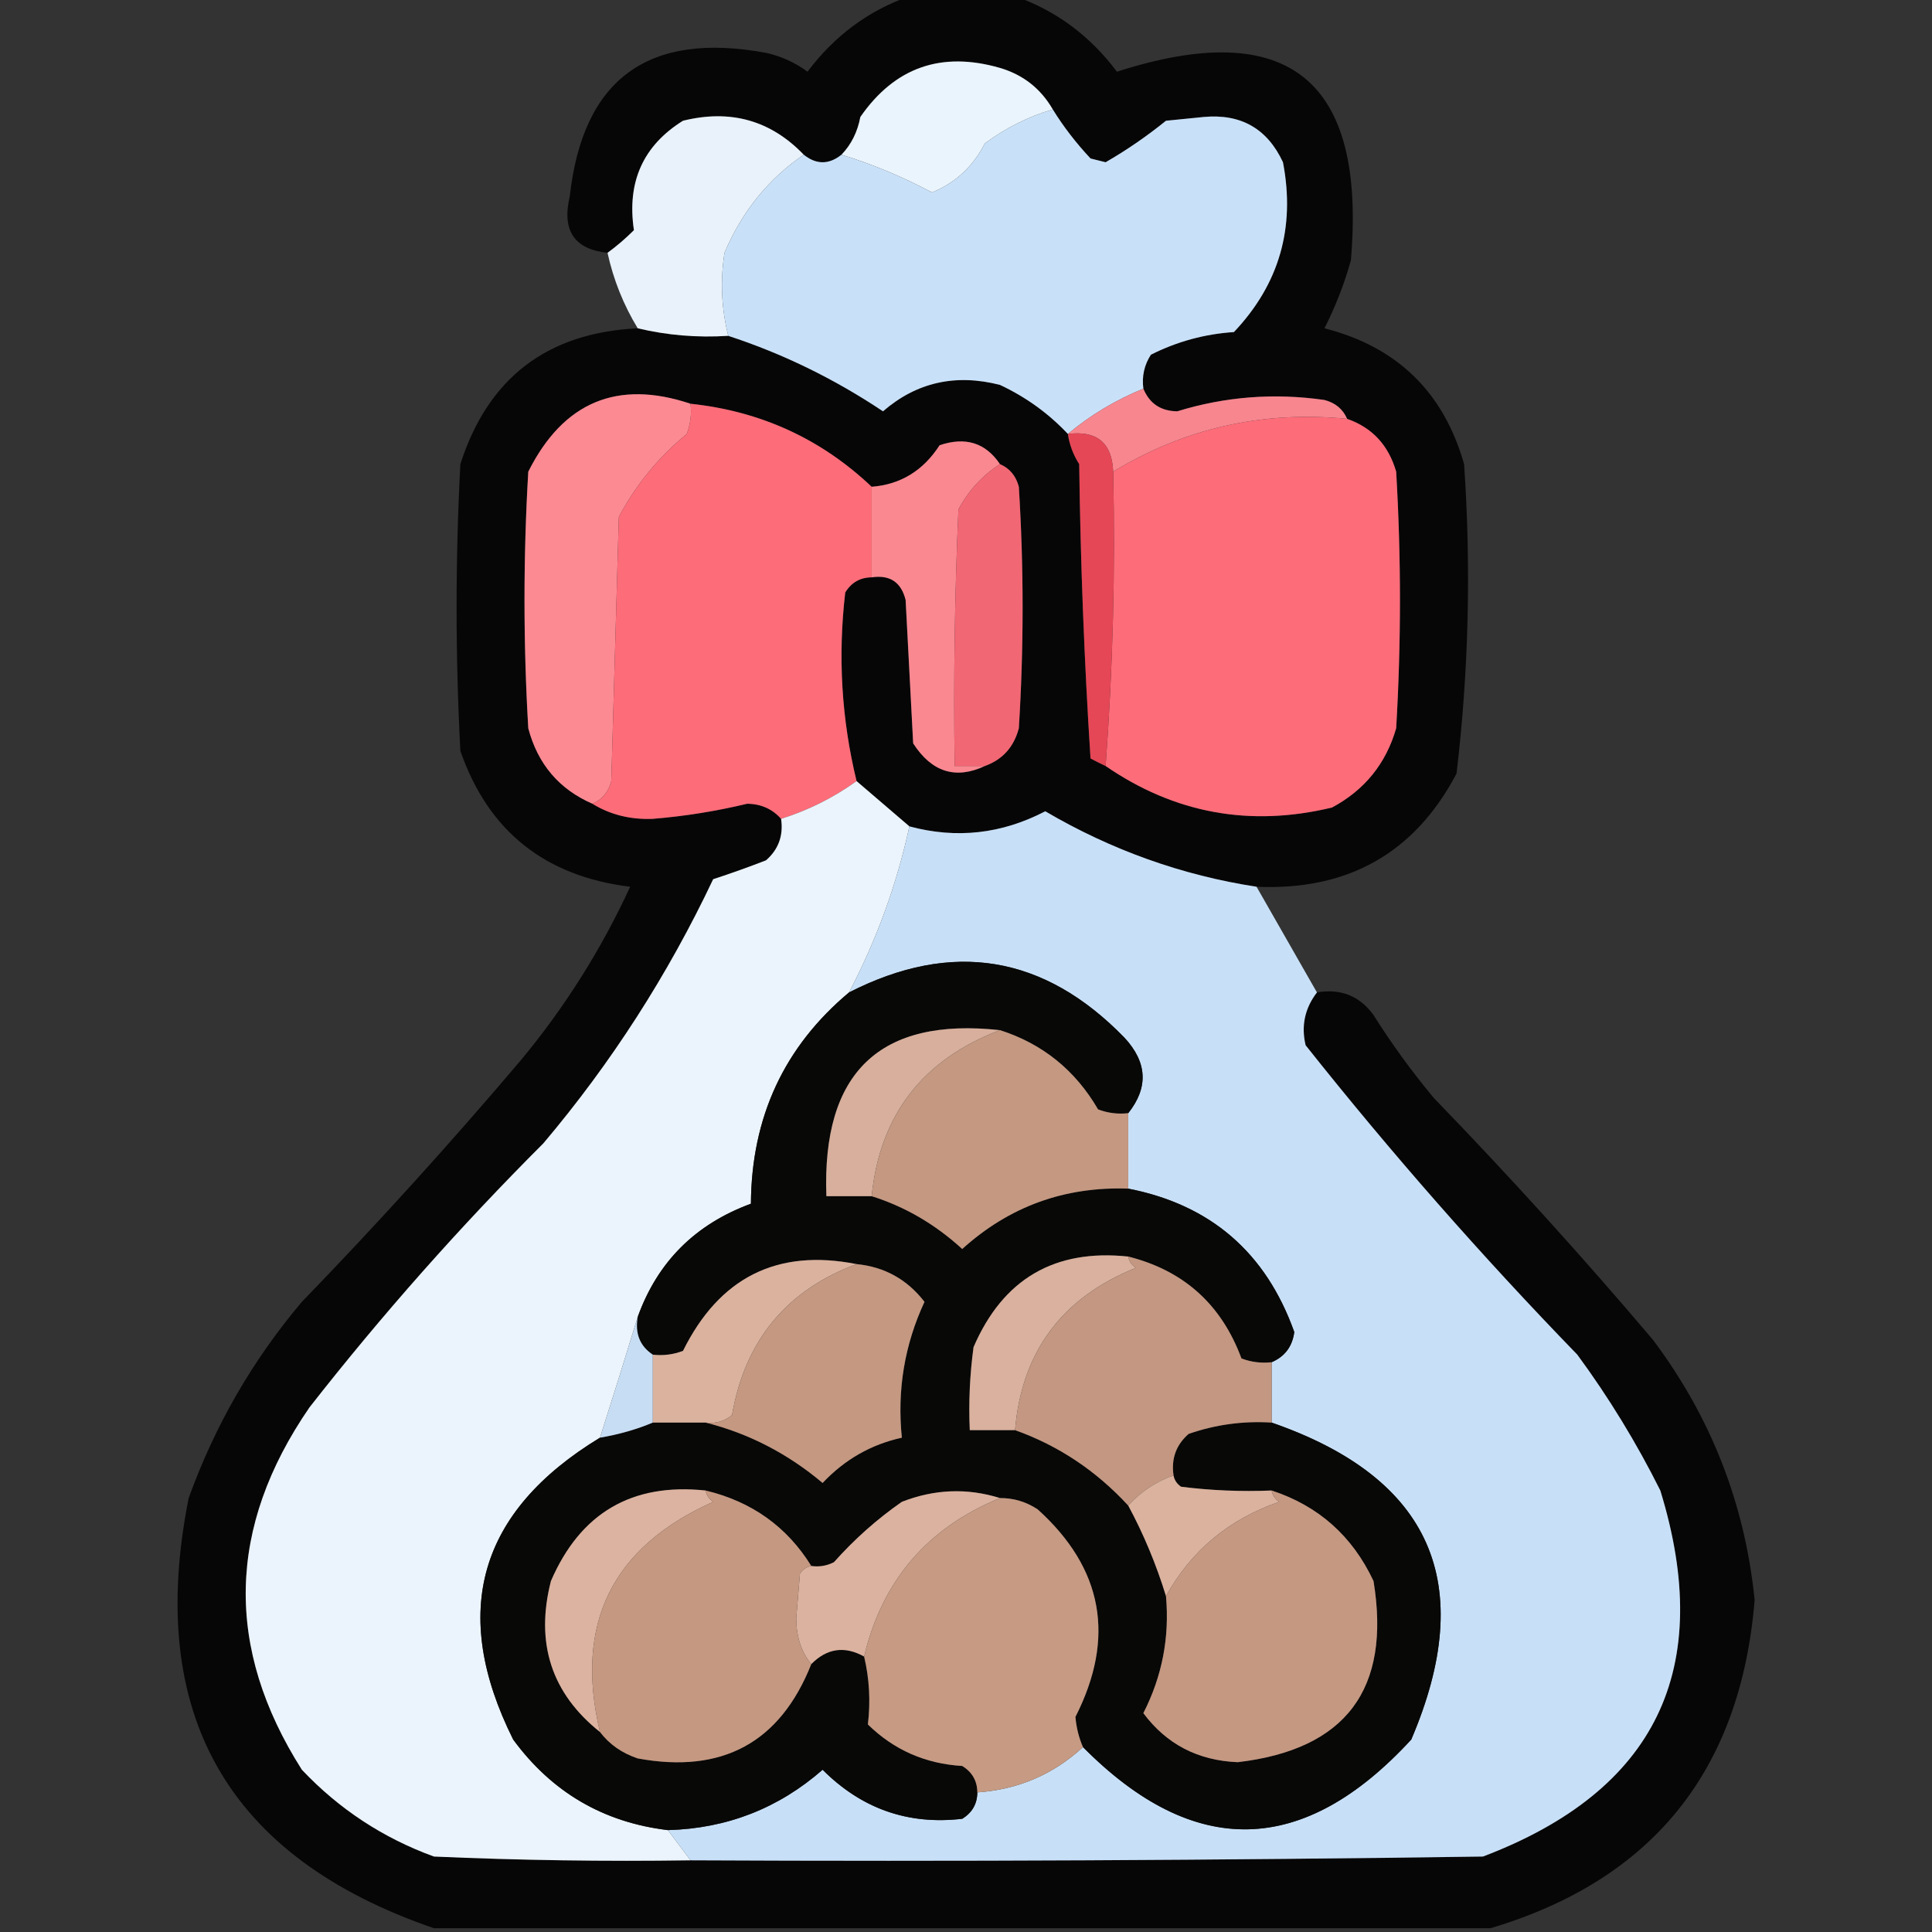 <?xml version="1.0" encoding="UTF-8"?>
<!DOCTYPE svg PUBLIC "-//W3C//DTD SVG 1.1//EN" "http://www.w3.org/Graphics/SVG/1.1/DTD/svg11.dtd">
<svg xmlns="http://www.w3.org/2000/svg" version="1.1" width="256px" height="256px" style="shape-rendering:geometricPrecision; text-rendering:geometricPrecision; image-rendering:optimizeQuality; fill-rule:evenodd; clip-rule:evenodd" xmlns:xlink="http://www.w3.org/1999/xlink">
<rect width="100%" height="100%" fill="#333333" stroke="none"/>
<g><path style="opacity:0.951" fill="#060506" d="M 120.5,-0.5 C 125.167,-0.5 129.833,-0.5 134.5,-0.5C 139.921,1.397 144.421,4.731 148,9.5C 170.712,2.199 181.045,10.532 179,34.5C 178.127,37.618 176.961,40.618 175.5,43.5C 185.125,45.959 191.292,51.959 194,61.5C 194.945,75.236 194.612,88.903 193,102.5C 187.456,113.029 178.623,118.029 166.5,117.5C 156.619,115.982 147.286,112.649 138.5,107.5C 132.73,110.509 126.73,111.175 120.5,109.5C 118.167,107.5 115.833,105.5 113.5,103.5C 111.506,95.303 111.006,86.97 112,78.5C 112.816,77.177 113.983,76.511 115.5,76.5C 117.911,76.137 119.411,77.137 120,79.5C 120.333,85.833 120.667,92.167 121,98.5C 123.457,102.31 126.623,103.31 130.5,101.5C 132.844,100.653 134.344,98.986 135,96.5C 135.667,85.833 135.667,75.167 135,64.5C 134.623,63.058 133.79,62.058 132.5,61.5C 130.593,58.668 127.927,57.834 124.5,59C 122.326,62.37 119.326,64.203 115.5,64.5C 108.801,58.153 100.801,54.486 91.5,53.5C 81.807,50.259 74.64,53.259 70,62.5C 69.333,73.833 69.333,85.167 70,96.5C 71.254,101.249 74.088,104.582 78.5,106.5C 80.848,107.952 83.514,108.618 86.5,108.5C 90.717,108.157 94.883,107.49 99,106.5C 100.833,106.519 102.333,107.185 103.5,108.5C 103.822,110.722 103.155,112.556 101.5,114C 99.195,114.895 96.862,115.729 94.5,116.5C 88.496,129.186 80.996,140.853 72,151.5C 60.923,162.572 50.59,174.239 41,186.5C 30.089,202.367 29.755,218.367 40,234.5C 44.925,239.713 50.759,243.546 57.5,246C 68.828,246.5 80.162,246.667 91.5,246.5C 126.502,246.667 161.502,246.5 196.5,246C 219.438,237.289 227.271,221.122 220,197.5C 216.835,191.166 213.169,185.166 209,179.5C 196.294,166.396 184.294,152.729 173,138.5C 172.391,135.935 172.891,133.601 174.5,131.5C 177.652,130.959 180.152,131.959 182,134.5C 184.422,138.344 187.089,142.01 190,145.5C 200.036,155.868 209.703,166.534 219,177.5C 226.705,187.743 231.205,199.243 232.5,212C 230.65,234.591 218.983,249.091 197.5,255.5C 150.833,255.5 104.167,255.5 57.5,255.5C 30.129,246.106 19.296,227.106 25,198.5C 28.471,188.885 33.471,180.218 40,172.5C 50.036,162.132 59.703,151.466 69,140.5C 74.822,133.5 79.655,125.834 83.5,117.5C 72.189,116.113 64.689,110.113 61,99.5C 60.333,86.833 60.333,74.167 61,61.5C 64.657,50.084 72.49,44.084 84.5,43.5C 88.4,44.43 92.4,44.763 96.5,44.5C 103.717,46.858 110.55,50.191 117,54.5C 121.439,50.658 126.605,49.491 132.5,51C 135.938,52.611 138.938,54.777 141.5,57.5C 141.709,58.922 142.209,60.255 143,61.5C 143.167,74.513 143.667,87.513 144.5,100.5C 145.183,100.863 145.85,101.196 146.5,101.5C 155.641,107.783 165.641,109.616 176.5,107C 180.817,104.685 183.65,101.185 185,96.5C 185.667,85.167 185.667,73.833 185,62.5C 183.988,58.992 181.822,56.658 178.5,55.5C 177.942,54.21 176.942,53.377 175.5,53C 168.852,52.043 162.352,52.543 156,54.5C 153.817,54.478 152.317,53.478 151.5,51.5C 151.286,49.856 151.62,48.356 152.5,47C 155.957,45.257 159.623,44.257 163.5,44C 169.496,37.672 171.663,30.172 170,21.5C 167.929,17.047 164.429,15.047 159.5,15.5C 157.833,15.667 156.167,15.833 154.5,16C 151.946,18.063 149.28,19.897 146.5,21.5C 145.833,21.333 145.167,21.167 144.5,21C 142.563,18.929 140.896,16.762 139.5,14.5C 137.905,11.74 135.572,9.907 132.5,9C 124.726,6.757 118.559,8.923 114,15.5C 113.626,17.491 112.793,19.158 111.5,20.5C 109.833,21.833 108.167,21.833 106.5,20.5C 102.126,15.945 96.793,14.445 90.5,16C 85.212,19.292 83.046,24.125 84,30.5C 82.855,31.636 81.688,32.636 80.5,33.5C 76.089,33.035 74.422,30.535 75.5,26C 77.228,10.45 85.895,4.116 101.5,7C 103.519,7.45 105.352,8.283 107,9.5C 110.579,4.731 115.079,1.397 120.5,-0.5 Z"/></g>
<g><path style="opacity:1" fill="#eaf4fc" d="M 139.5,14.5 C 136.324,15.421 133.324,16.921 130.5,19C 128.942,22.059 126.609,24.226 123.5,25.5C 119.59,23.424 115.59,21.758 111.5,20.5C 112.793,19.158 113.626,17.491 114,15.5C 118.559,8.923 124.726,6.757 132.5,9C 135.572,9.907 137.905,11.74 139.5,14.5 Z"/></g>
<g><path style="opacity:1" fill="#e9f2fa" d="M 106.5,20.5 C 101.812,23.707 98.312,28.04 96,33.5C 95.421,37.203 95.588,40.869 96.5,44.5C 92.4,44.763 88.4,44.43 84.5,43.5C 82.609,40.386 81.276,37.053 80.5,33.5C 81.688,32.636 82.855,31.636 84,30.5C 83.046,24.125 85.212,19.292 90.5,16C 96.793,14.445 102.126,15.945 106.5,20.5 Z"/></g>
<g><path style="opacity:1" fill="#c9e1f8" d="M 139.5,14.5 C 140.896,16.762 142.563,18.929 144.5,21C 145.167,21.167 145.833,21.333 146.5,21.5C 149.28,19.897 151.946,18.063 154.5,16C 156.167,15.833 157.833,15.667 159.5,15.5C 164.429,15.047 167.929,17.047 170,21.5C 171.663,30.172 169.496,37.672 163.5,44C 159.623,44.257 155.957,45.257 152.5,47C 151.62,48.356 151.286,49.856 151.5,51.5C 147.799,53.012 144.466,55.012 141.5,57.5C 138.938,54.777 135.938,52.611 132.5,51C 126.605,49.491 121.439,50.658 117,54.5C 110.55,50.191 103.717,46.858 96.5,44.5C 95.588,40.869 95.421,37.203 96,33.5C 98.312,28.04 101.812,23.707 106.5,20.5C 108.167,21.833 109.833,21.833 111.5,20.5C 115.59,21.758 119.59,23.424 123.5,25.5C 126.609,24.226 128.942,22.059 130.5,19C 133.324,16.921 136.324,15.421 139.5,14.5 Z"/></g>
<g><path style="opacity:1" fill="#fc8a93" d="M 91.5,53.5 C 91.657,54.873 91.49,56.207 91,57.5C 87.243,60.586 84.243,64.252 82,68.5C 81.667,80.167 81.333,91.833 81,103.5C 80.623,104.942 79.79,105.942 78.5,106.5C 74.088,104.582 71.254,101.249 70,96.5C 69.333,85.167 69.333,73.833 70,62.5C 74.64,53.259 81.807,50.259 91.5,53.5 Z"/></g>
<g><path style="opacity:1" fill="#f7868f" d="M 151.5,51.5 C 152.317,53.478 153.817,54.478 156,54.5C 162.352,52.543 168.852,52.043 175.5,53C 176.942,53.377 177.942,54.21 178.5,55.5C 167.31,54.403 156.976,56.736 147.5,62.5C 147.349,58.686 145.349,57.019 141.5,57.5C 144.466,55.012 147.799,53.012 151.5,51.5 Z"/></g>
<g><path style="opacity:1" fill="#fd6c79" d="M 91.5,53.5 C 100.801,54.486 108.801,58.153 115.5,64.5C 115.5,68.5 115.5,72.5 115.5,76.5C 113.983,76.511 112.816,77.177 112,78.5C 111.006,86.97 111.506,95.303 113.5,103.5C 110.45,105.692 107.117,107.358 103.5,108.5C 102.333,107.185 100.833,106.519 99,106.5C 94.883,107.49 90.717,108.157 86.5,108.5C 83.514,108.618 80.848,107.952 78.5,106.5C 79.79,105.942 80.623,104.942 81,103.5C 81.333,91.833 81.667,80.167 82,68.5C 84.243,64.252 87.243,60.586 91,57.5C 91.49,56.207 91.657,54.873 91.5,53.5 Z"/></g>
<g><path style="opacity:1" fill="#fd6c79" d="M 178.5,55.5 C 181.822,56.658 183.988,58.992 185,62.5C 185.667,73.833 185.667,85.167 185,96.5C 183.65,101.185 180.817,104.685 176.5,107C 165.641,109.616 155.641,107.783 146.5,101.5C 147.463,88.549 147.796,75.549 147.5,62.5C 156.976,56.736 167.31,54.403 178.5,55.5 Z"/></g>
<g><path style="opacity:1" fill="#e54756" d="M 141.5,57.5 C 145.349,57.019 147.349,58.686 147.5,62.5C 147.796,75.549 147.463,88.549 146.5,101.5C 145.85,101.196 145.183,100.863 144.5,100.5C 143.667,87.513 143.167,74.513 143,61.5C 142.209,60.255 141.709,58.922 141.5,57.5 Z"/></g>
<g><path style="opacity:1" fill="#fa8891" d="M 132.5,61.5 C 130.164,63.004 128.331,65.004 127,67.5C 126.5,78.828 126.333,90.162 126.5,101.5C 127.833,101.5 129.167,101.5 130.5,101.5C 126.623,103.31 123.457,102.31 121,98.5C 120.667,92.167 120.333,85.833 120,79.5C 119.411,77.137 117.911,76.137 115.5,76.5C 115.5,72.5 115.5,68.5 115.5,64.5C 119.326,64.203 122.326,62.37 124.5,59C 127.927,57.834 130.593,58.668 132.5,61.5 Z"/></g>
<g><path style="opacity:1" fill="#f26774" d="M 132.5,61.5 C 133.79,62.058 134.623,63.058 135,64.5C 135.667,75.167 135.667,85.833 135,96.5C 134.344,98.986 132.844,100.653 130.5,101.5C 129.167,101.5 127.833,101.5 126.5,101.5C 126.333,90.162 126.5,78.828 127,67.5C 128.331,65.004 130.164,63.004 132.5,61.5 Z"/></g>
<g><path style="opacity:1" fill="#ebf4fc" d="M 113.5,103.5 C 115.833,105.5 118.167,107.5 120.5,109.5C 118.826,117.187 116.16,124.52 112.5,131.5C 103.904,138.7 99.57,148.033 99.5,159.5C 92.123,162.211 87.123,167.211 84.5,174.5C 82.901,179.738 81.234,185.071 79.5,190.5C 63.407,200.281 59.574,213.614 68,230.5C 73.119,237.475 79.953,241.475 88.5,242.5C 89.5,243.833 90.5,245.167 91.5,246.5C 80.162,246.667 68.828,246.5 57.5,246C 50.759,243.546 44.925,239.713 40,234.5C 29.755,218.367 30.089,202.367 41,186.5C 50.59,174.239 60.923,162.572 72,151.5C 80.996,140.853 88.496,129.186 94.5,116.5C 96.862,115.729 99.195,114.895 101.5,114C 103.155,112.556 103.822,110.722 103.5,108.5C 107.117,107.358 110.45,105.692 113.5,103.5 Z"/></g>
<g><path style="opacity:0.999" fill="#c8e0f7" d="M 166.5,117.5 C 169.167,122.167 171.833,126.833 174.5,131.5C 172.891,133.601 172.391,135.935 173,138.5C 184.294,152.729 196.294,166.396 209,179.5C 213.169,185.166 216.835,191.166 220,197.5C 227.271,221.122 219.438,237.289 196.5,246C 161.502,246.5 126.502,246.667 91.5,246.5C 90.5,245.167 89.5,243.833 88.5,242.5C 96.32,242.284 103.153,239.617 109,234.5C 114.16,239.669 120.327,241.836 127.5,241C 128.823,240.184 129.489,239.017 129.5,237.5C 134.908,237.127 139.575,235.127 143.5,231.5C 158.223,246.356 172.723,246.022 187,230.5C 195.83,209.831 189.663,195.831 168.5,188.5C 168.5,185.833 168.5,183.167 168.5,180.5C 170.246,179.751 171.246,178.417 171.5,176.5C 167.736,165.962 160.402,159.629 149.5,157.5C 149.5,154.167 149.5,150.833 149.5,147.5C 152.196,144.103 152.029,140.77 149,137.5C 138.337,126.529 126.171,124.529 112.5,131.5C 116.16,124.52 118.826,117.187 120.5,109.5C 126.73,111.175 132.73,110.509 138.5,107.5C 147.286,112.649 156.619,115.982 166.5,117.5 Z"/></g>
<g><path style="opacity:1" fill="#080807" d="M 149.5,147.5 C 148.127,147.657 146.793,147.49 145.5,147C 142.479,141.806 138.146,138.306 132.5,136.5C 116.568,134.759 108.901,142.092 109.5,158.5C 111.5,158.5 113.5,158.5 115.5,158.5C 119.932,159.896 123.932,162.23 127.5,165.5C 133.722,159.87 141.055,157.203 149.5,157.5C 160.402,159.629 167.736,165.962 171.5,176.5C 171.246,178.417 170.246,179.751 168.5,180.5C 167.127,180.657 165.793,180.49 164.5,180C 161.851,172.85 156.851,168.35 149.5,166.5C 139.736,165.466 132.902,169.466 129,178.5C 128.501,182.152 128.335,185.818 128.5,189.5C 130.5,189.5 132.5,189.5 134.5,189.5C 140.255,191.555 145.255,194.888 149.5,199.5C 151.55,203.309 153.216,207.309 154.5,211.5C 154.986,216.966 153.986,222.132 151.5,227C 154.559,231.114 158.726,233.281 164,233.5C 178.34,231.82 184.34,223.82 182,209.5C 179.197,203.527 174.697,199.527 168.5,197.5C 164.486,197.666 160.486,197.499 156.5,197C 155.944,196.617 155.611,196.117 155.5,195.5C 155.178,193.278 155.845,191.444 157.5,190C 161.06,188.763 164.727,188.263 168.5,188.5C 189.663,195.831 195.83,209.831 187,230.5C 172.723,246.022 158.223,246.356 143.5,231.5C 142.957,230.258 142.623,228.925 142.5,227.5C 147.837,216.999 146.17,207.832 137.5,200C 135.975,198.991 134.308,198.491 132.5,198.5C 128.158,197.146 123.824,197.312 119.5,199C 116.203,201.295 113.203,203.962 110.5,207C 109.552,207.483 108.552,207.649 107.5,207.5C 104.28,202.3 99.614,198.967 93.5,197.5C 83.736,196.466 76.903,200.466 73,209.5C 70.903,217.707 73.07,224.374 79.5,229.5C 80.749,231.136 82.416,232.303 84.5,233C 95.707,235.067 103.374,230.901 107.5,220.5C 109.583,218.396 111.917,218.062 114.5,219.5C 115.198,222.428 115.364,225.428 115,228.5C 118.443,231.874 122.61,233.707 127.5,234C 128.823,234.816 129.489,235.983 129.5,237.5C 129.489,239.017 128.823,240.184 127.5,241C 120.327,241.836 114.16,239.669 109,234.5C 103.153,239.617 96.32,242.284 88.5,242.5C 79.953,241.475 73.119,237.475 68,230.5C 59.574,213.614 63.407,200.281 79.5,190.5C 82.01,190.073 84.343,189.407 86.5,188.5C 88.833,188.5 91.167,188.5 93.5,188.5C 99.206,189.937 104.373,192.604 109,196.5C 111.919,193.4 115.419,191.4 119.5,190.5C 118.856,184.19 119.856,178.19 122.5,172.5C 120.203,169.529 117.203,167.862 113.5,167.5C 102.996,165.419 95.329,169.252 90.5,179C 89.207,179.49 87.873,179.657 86.5,179.5C 84.787,178.365 84.12,176.698 84.5,174.5C 87.123,167.211 92.123,162.211 99.5,159.5C 99.57,148.033 103.904,138.7 112.5,131.5C 126.171,124.529 138.337,126.529 149,137.5C 152.029,140.77 152.196,144.103 149.5,147.5 Z"/></g>
<g><path style="opacity:1" fill="#d7af9c" d="M 132.5,136.5 C 122.26,140.395 116.593,147.729 115.5,158.5C 113.5,158.5 111.5,158.5 109.5,158.5C 108.901,142.092 116.568,134.759 132.5,136.5 Z"/></g>
<g><path style="opacity:1" fill="#c49881" d="M 132.5,136.5 C 138.146,138.306 142.479,141.806 145.5,147C 146.793,147.49 148.127,147.657 149.5,147.5C 149.5,150.833 149.5,154.167 149.5,157.5C 141.055,157.203 133.722,159.87 127.5,165.5C 123.932,162.23 119.932,159.896 115.5,158.5C 116.593,147.729 122.26,140.395 132.5,136.5 Z"/></g>
<g><path style="opacity:1" fill="#dab29e" d="M 113.5,167.5 C 104.21,170.963 98.71,177.63 97,187.5C 95.989,188.337 94.822,188.67 93.5,188.5C 91.167,188.5 88.833,188.5 86.5,188.5C 86.5,185.5 86.5,182.5 86.5,179.5C 87.873,179.657 89.207,179.49 90.5,179C 95.329,169.252 102.996,165.419 113.5,167.5 Z"/></g>
<g><path style="opacity:1" fill="#d9b19e" d="M 149.5,166.5 C 149.611,167.117 149.944,167.617 150.5,168C 140.717,171.938 135.383,179.105 134.5,189.5C 132.5,189.5 130.5,189.5 128.5,189.5C 128.335,185.818 128.501,182.152 129,178.5C 132.902,169.466 139.736,165.466 149.5,166.5 Z"/></g>
<g><path style="opacity:1" fill="#c39781" d="M 149.5,166.5 C 156.851,168.35 161.851,172.85 164.5,180C 165.793,180.49 167.127,180.657 168.5,180.5C 168.5,183.167 168.5,185.833 168.5,188.5C 164.727,188.263 161.06,188.763 157.5,190C 155.845,191.444 155.178,193.278 155.5,195.5C 153.147,196.34 151.147,197.674 149.5,199.5C 145.255,194.888 140.255,191.555 134.5,189.5C 135.383,179.105 140.717,171.938 150.5,168C 149.944,167.617 149.611,167.117 149.5,166.5 Z"/></g>
<g><path style="opacity:1" fill="#c49881" d="M 113.5,167.5 C 117.203,167.862 120.203,169.529 122.5,172.5C 119.856,178.19 118.856,184.19 119.5,190.5C 115.419,191.4 111.919,193.4 109,196.5C 104.373,192.604 99.206,189.937 93.5,188.5C 94.822,188.67 95.989,188.337 97,187.5C 98.71,177.63 104.21,170.963 113.5,167.5 Z"/></g>
<g><path style="opacity:1" fill="#c7ddf3" d="M 84.5,174.5 C 84.12,176.698 84.787,178.365 86.5,179.5C 86.5,182.5 86.5,185.5 86.5,188.5C 84.343,189.407 82.01,190.073 79.5,190.5C 81.234,185.071 82.901,179.738 84.5,174.5 Z"/></g>
<g><path style="opacity:1" fill="#dab29e" d="M 155.5,195.5 C 155.611,196.117 155.944,196.617 156.5,197C 160.486,197.499 164.486,197.666 168.5,197.5C 168.611,198.117 168.944,198.617 169.5,199C 162.829,201.312 157.829,205.479 154.5,211.5C 153.216,207.309 151.55,203.309 149.5,199.5C 151.147,197.674 153.147,196.34 155.5,195.5 Z"/></g>
<g><path style="opacity:1" fill="#dcb3a0" d="M 93.5,197.5 C 93.611,198.117 93.944,198.617 94.5,199C 81.083,205.001 76.083,215.168 79.5,229.5C 73.07,224.374 70.903,217.707 73,209.5C 76.903,200.466 83.736,196.466 93.5,197.5 Z"/></g>
<g><path style="opacity:1" fill="#dbb29f" d="M 132.5,198.5 C 122.885,202.445 116.885,209.445 114.5,219.5C 111.917,218.062 109.583,218.396 107.5,220.5C 106.206,218.952 105.539,216.952 105.5,214.5C 105.667,212.5 105.833,210.5 106,208.5C 106.383,207.944 106.883,207.611 107.5,207.5C 108.552,207.649 109.552,207.483 110.5,207C 113.203,203.962 116.203,201.295 119.5,199C 123.824,197.312 128.158,197.146 132.5,198.5 Z"/></g>
<g><path style="opacity:1" fill="#c59881" d="M 93.5,197.5 C 99.614,198.967 104.28,202.3 107.5,207.5C 106.883,207.611 106.383,207.944 106,208.5C 105.833,210.5 105.667,212.5 105.5,214.5C 105.539,216.952 106.206,218.952 107.5,220.5C 103.374,230.901 95.707,235.067 84.5,233C 82.416,232.303 80.749,231.136 79.5,229.5C 76.083,215.168 81.083,205.001 94.5,199C 93.944,198.617 93.611,198.117 93.5,197.5 Z"/></g>
<g><path style="opacity:1" fill="#c69a83" d="M 132.5,198.5 C 134.308,198.491 135.975,198.991 137.5,200C 146.17,207.832 147.837,216.999 142.5,227.5C 142.623,228.925 142.957,230.258 143.5,231.5C 139.575,235.127 134.908,237.127 129.5,237.5C 129.489,235.983 128.823,234.816 127.5,234C 122.61,233.707 118.443,231.874 115,228.5C 115.364,225.428 115.198,222.428 114.5,219.5C 116.885,209.445 122.885,202.445 132.5,198.5 Z"/></g>
<g><path style="opacity:1" fill="#c59882" d="M 168.5,197.5 C 174.697,199.527 179.197,203.527 182,209.5C 184.34,223.82 178.34,231.82 164,233.5C 158.726,233.281 154.559,231.114 151.5,227C 153.986,222.132 154.986,216.966 154.5,211.5C 157.829,205.479 162.829,201.312 169.5,199C 168.944,198.617 168.611,198.117 168.5,197.5 Z"/></g>
</svg>
